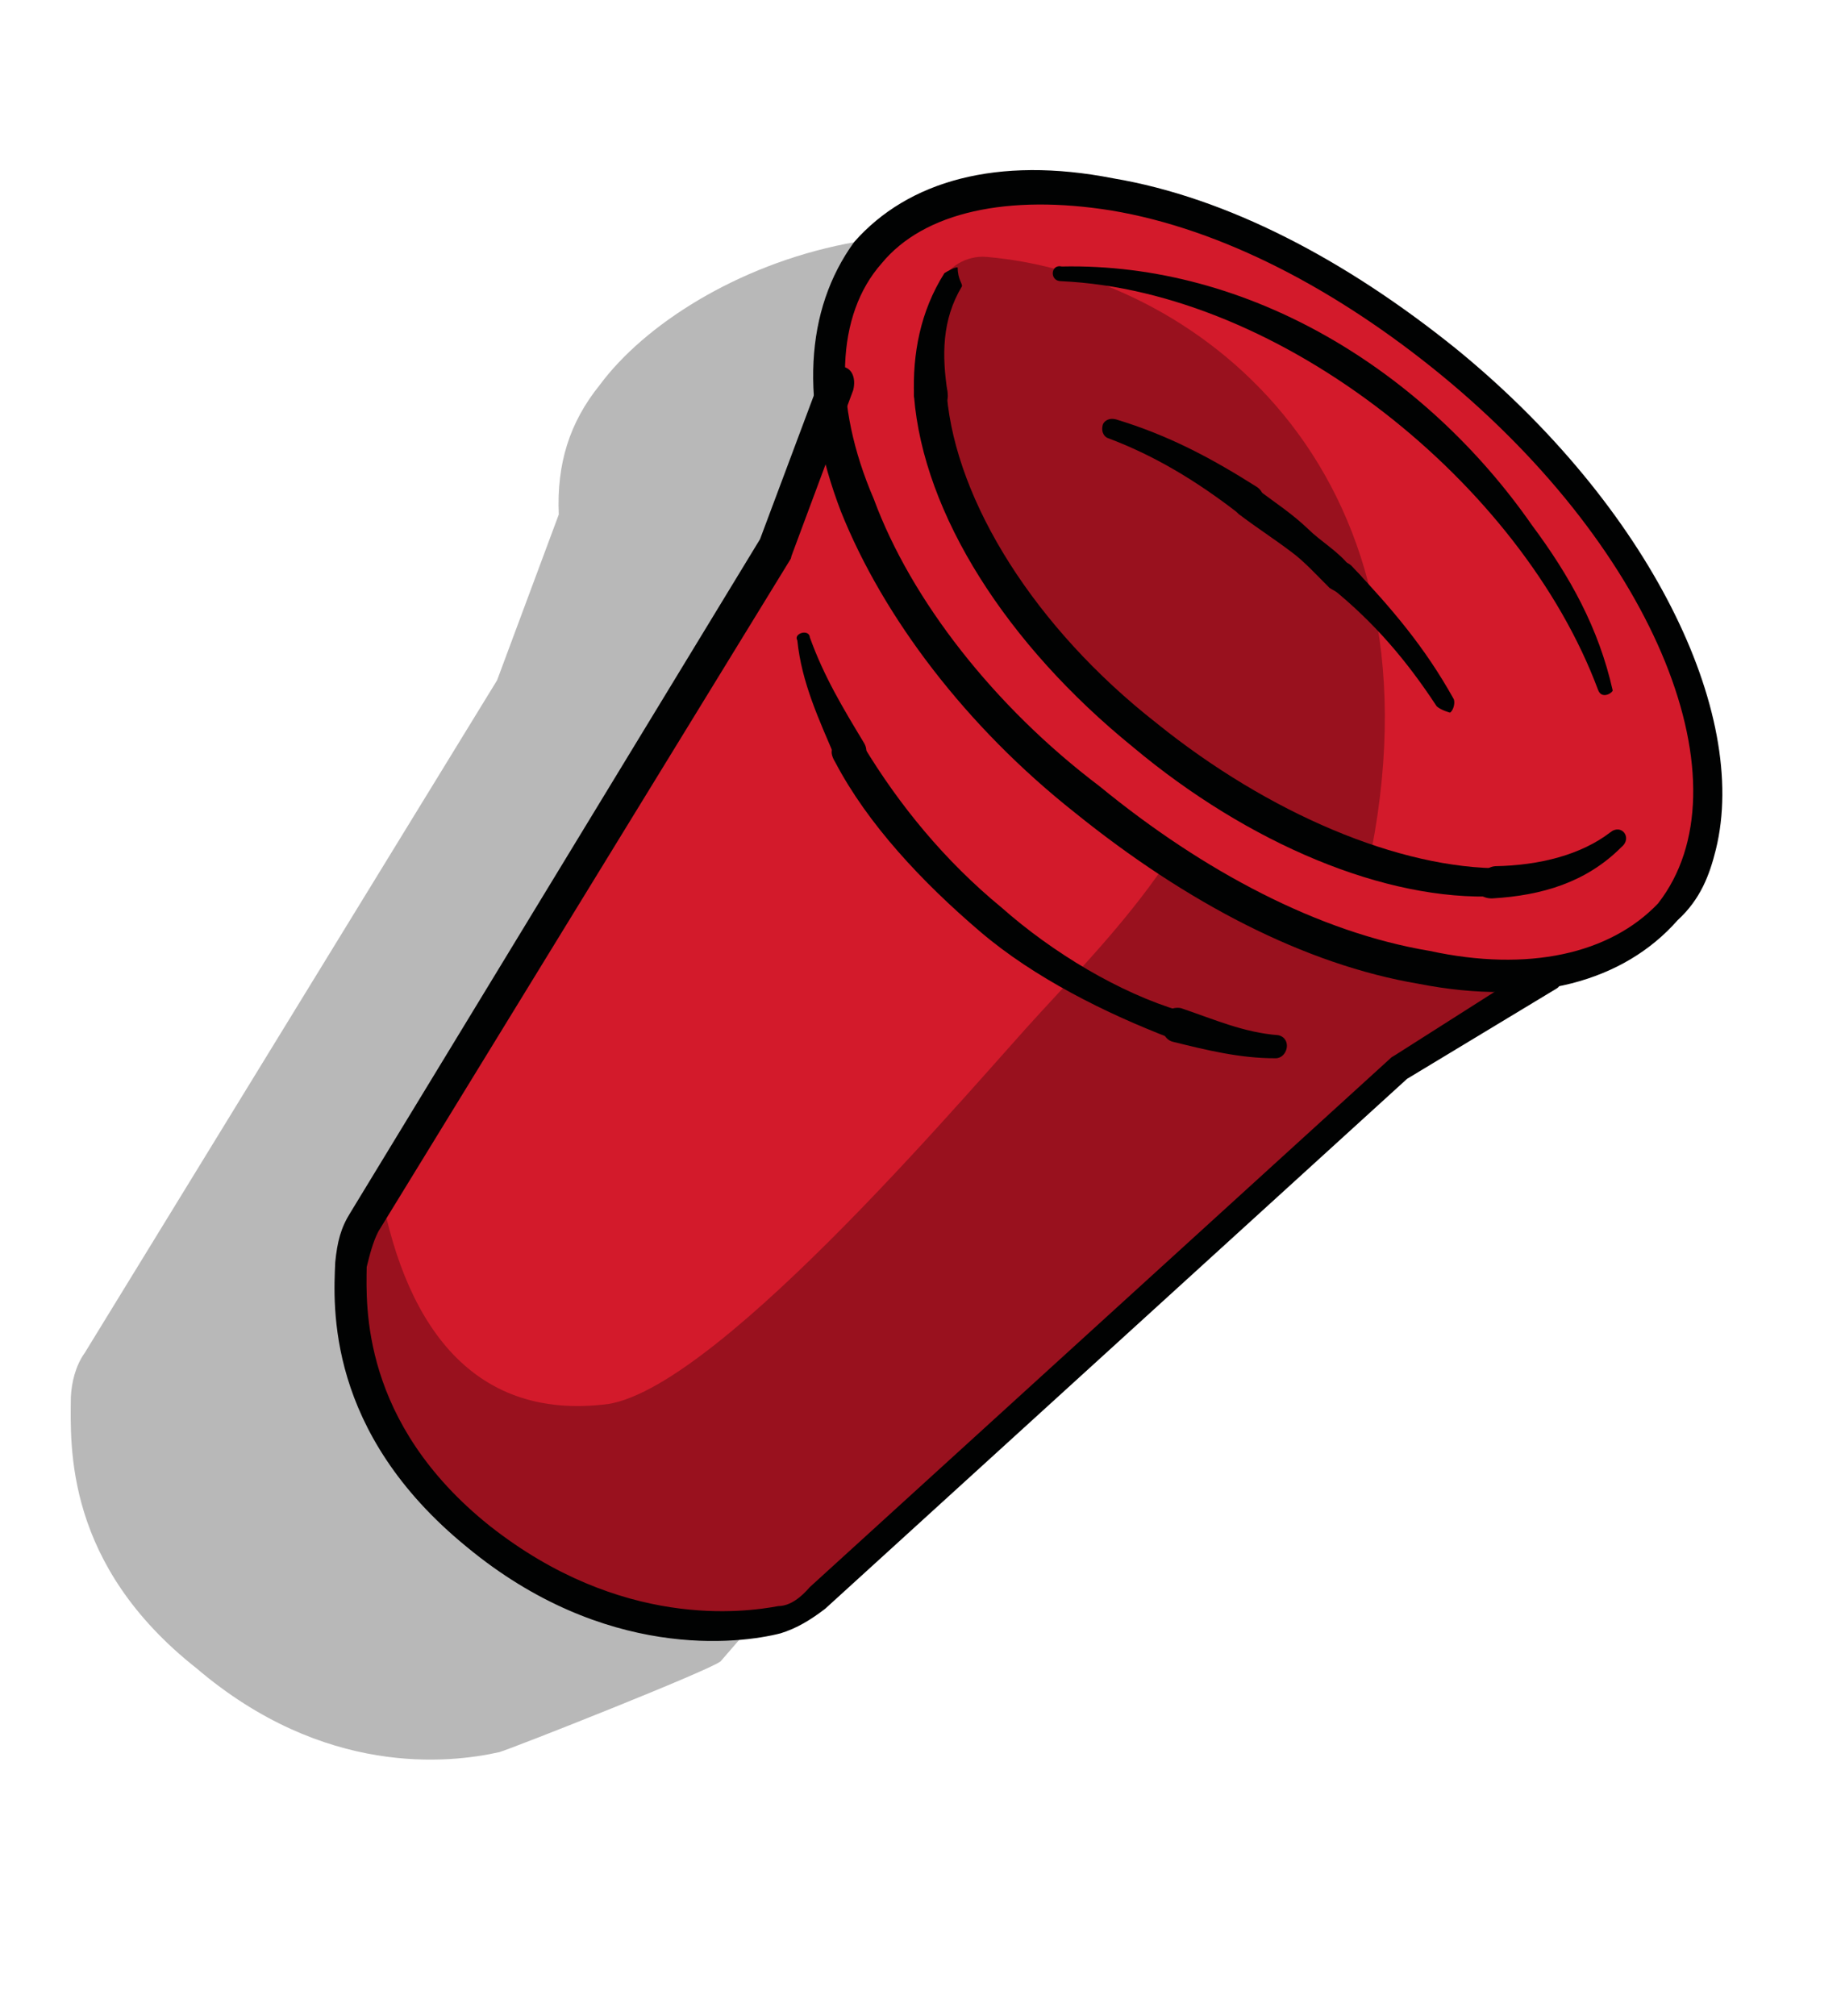 <svg width="316" height="346" viewBox="0 0 316 346" fill="none" xmlns="http://www.w3.org/2000/svg">
<path opacity="0.78" d="M204.579 56.57C242.316 87.28 255.345 158.228 238.615 178.539C233.596 184.428 226.171 187.687 218.141 189.268L192.767 205.407L123.685 285.099C121.771 286.663 88.474 299.826 85.719 300.673C77.091 302.616 55.634 304.954 33.759 286.311C11.166 268.508 12.069 248.361 12.165 239.728C12.278 237.21 12.989 234.33 14.542 232.167L85.321 116.738L95.913 88.291C95.529 79.539 97.787 72.458 102.925 66.089C118.215 45.422 166.48 25.262 204.579 56.57Z" fill="black" fill-opacity="0.36"/>
<path d="M248.959 62.214C286.696 92.924 303.242 135.204 286.874 156.114C281.854 162.003 274.429 165.262 266.4 166.843L241.025 182.982L141.041 274.391C139.127 275.956 136.732 277.401 133.977 278.248C125.349 280.191 103.893 282.529 82.017 263.886C59.425 246.083 60.328 225.936 60.423 217.303C60.536 214.785 61.247 211.905 62.8 209.742L133.58 94.313L144.171 65.866C143.787 57.114 146.045 50.033 151.183 43.664C166.112 22.398 210.861 30.906 248.959 62.214Z" fill="#D31A2B"/>
<path opacity="0.64" d="M261.962 166.256C237.625 167.883 221.047 156.658 201.114 146.642C194.548 156.733 186.299 165.389 178.648 173.685C168.248 184.865 124.15 237.628 104.495 240.92C80.283 244.106 68.961 226.032 65.058 202.661L61.479 208.906C60.406 211.188 58.735 213.83 59.102 216.467C59.006 225.101 58.584 245.366 80.696 263.05C103.288 280.852 124.508 279.474 132.656 277.413C135.411 276.565 137.805 275.12 139.719 273.556L239.704 182.146L265.079 166.007C267.834 165.16 270.951 164.912 273.706 164.065C270.234 165.753 266.157 165.765 261.962 166.256Z" fill="#790E17"/>
<path opacity="0.64" d="M235.407 145.947C248.289 79.363 204.313 47.112 169.412 44.092C165.934 43.742 162.343 45.911 161.631 48.791C152.124 79.034 182.933 119.235 200.59 130.217C223.899 147.178 235.051 147.387 235.407 145.947Z" fill="#790E17"/>
<path d="M256.636 148.645C264.309 148.503 271.378 146.685 276.404 142.834C278.318 141.27 280.243 143.782 278.329 145.346C272.231 151.479 264.563 153.658 256.291 154.161C254.733 154.286 252.932 153.332 253.406 151.412C254.241 150.09 255.077 148.769 256.636 148.645Z" fill="#010202"/>
<path d="M259.402 151.874C259.046 153.313 258.448 153.675 256.889 153.799C237.827 154.692 214.298 144.806 194.466 128.195C172.834 110.629 158.502 88.247 156.886 67.988C156.762 66.429 157.716 64.628 159.636 65.102C161.195 64.978 162.996 65.932 162.522 67.852C164.132 86.073 177.622 107.738 198.532 124.107C217.64 139.521 240.209 149.17 258.075 149C259.633 148.875 260.356 150.072 260.96 151.749C259.521 151.394 259.402 151.874 259.402 151.874Z" fill="#010202"/>
<path d="M165.109 49.141C161.648 54.906 161.665 61.021 162.642 67.373C163.252 71.088 157.617 71.224 156.889 67.989C156.629 60.795 157.927 53.477 162.105 46.87C162.704 46.509 163.901 45.786 164.381 45.905C164.386 47.943 165.228 48.66 165.109 49.141Z" fill="#010202"/>
<path d="M202.748 173.017C208.389 174.92 213.431 177.184 219.428 177.646C221.828 178.239 220.998 181.599 218.959 181.604C212.844 181.622 207.085 180.199 201.325 178.776C199.886 178.421 199.281 176.744 199.518 175.784C199.033 173.627 201.308 172.661 202.748 173.017Z" fill="#010202"/>
<path d="M204.916 176.608C204.798 177.088 204.798 177.088 204.916 176.608C204.442 178.528 202.884 178.652 200.964 178.178C189.801 173.893 177.553 167.812 168.298 159.924C158.202 151.319 148.941 141.393 143.396 130.857C142.312 129.062 142.549 128.102 144.344 127.018C146.14 125.933 147.1 126.17 148.184 127.966C154.328 138.141 162.149 147.711 171.884 155.718C180.659 163.487 192.189 170.409 202.63 173.497C204.188 173.373 205.272 175.168 204.916 176.608Z" fill="#010202"/>
<path d="M139.017 109.406C141.434 116.114 144.687 121.501 148.301 127.486C150.108 130.479 145.32 133.37 143.513 130.377C140.616 123.551 137.6 117.204 136.86 109.892C136.138 108.695 138.893 107.848 139.017 109.406Z" fill="#010202"/>
<path d="M294.521 145.781C293.454 150.1 291.907 154.301 287.96 157.91C278.757 168.367 263.421 172.727 243.506 168.826C223.952 165.524 203.658 154.909 184.549 139.495C165.802 124.68 151.6 105.894 144.355 87.809C137.229 69.243 138.143 53.173 146.623 41.519C155.827 31.061 171.162 26.701 191.078 30.602C210.632 33.904 230.926 44.519 250.034 59.933C283.084 86.939 300.33 122.263 294.521 145.781ZM284.594 155.042C300.246 134.973 284.665 94.968 247.409 64.377C229.621 49.799 209.808 39.302 190.734 36.119C173.099 33.29 158.599 36.329 151.31 45.222C143.541 53.997 142.864 69.108 149.985 85.635C156.389 103.003 170.709 121.308 188.733 134.927C206.52 149.505 226.334 160.002 245.408 163.185C262.325 166.855 276.345 163.698 284.594 155.042Z" fill="#010202"/>
<path d="M274.297 118.378C261.128 83.043 219.907 49.945 182.132 48.253C180.093 48.258 180.325 45.26 182.244 45.734C214.497 45.044 244.526 63.665 262.946 90.112C269.446 98.847 274.387 107.706 276.815 118.491C276.696 118.971 274.901 120.055 274.297 118.378Z" fill="#010202"/>
<path d="M212.101 87.737C205.251 82.481 198.165 78.184 190.243 75.209C189.763 75.09 188.921 74.373 189.277 72.933C189.396 72.453 190.113 71.612 191.553 71.967C200.553 74.7 207.758 78.517 215.686 83.531C217.008 84.366 217.132 85.925 216.776 87.365C214.981 88.449 212.942 88.454 212.101 87.737Z" fill="#010202"/>
<path d="M233.963 102.305C233.127 103.626 229.525 101.718 228.204 100.882C226.16 98.85 223.754 96.218 221.591 94.666C218.587 92.396 215.945 90.725 212.941 88.455C211.619 87.619 211.495 86.061 212.331 84.74C213.166 83.418 214.725 83.294 216.046 84.13C219.05 86.399 221.693 88.071 224.578 90.82C226.622 92.853 229.745 94.643 231.67 97.155C235.154 99.544 234.68 101.464 233.963 102.305Z" fill="#010202"/>
<path d="M246.607 121.214C241.429 113.315 235.895 106.856 228.685 101.001C225.799 98.251 229.746 94.642 232.151 97.274C239.007 104.569 244.54 111.028 249.481 119.887C249.843 120.486 249.487 121.926 248.889 122.287C248.889 122.287 247.449 121.931 246.607 121.214Z" fill="#010202"/>
<path d="M268.201 167.797C268.083 168.277 267.845 169.237 267.247 169.598L241.511 185.139L141.645 276.068C139.132 277.994 136.738 279.439 133.983 280.287C126.913 282.105 103.78 285.048 80.103 265.45C55.947 245.733 57.205 224.147 57.543 216.592C57.893 213.113 58.486 210.714 60.157 208.071L130.457 92.523L140.93 64.556C141.286 63.116 142.963 62.512 144.883 62.986C146.323 63.342 146.927 65.019 146.453 66.939L135.861 95.386L135.742 95.866L64.963 211.295C64.009 213.096 63.416 215.496 62.941 217.416C62.84 224.011 61.938 244.158 84.05 261.841C106.642 279.644 127.738 276.707 133.61 275.611C135.648 275.606 137.562 274.041 138.997 272.359L238.862 181.429C238.862 181.429 238.862 181.429 239.461 181.068L264.836 164.929C266.631 163.845 267.591 164.082 268.675 165.877C268.557 166.357 268.32 167.317 268.201 167.797Z" fill="#010202"/>
</svg>
